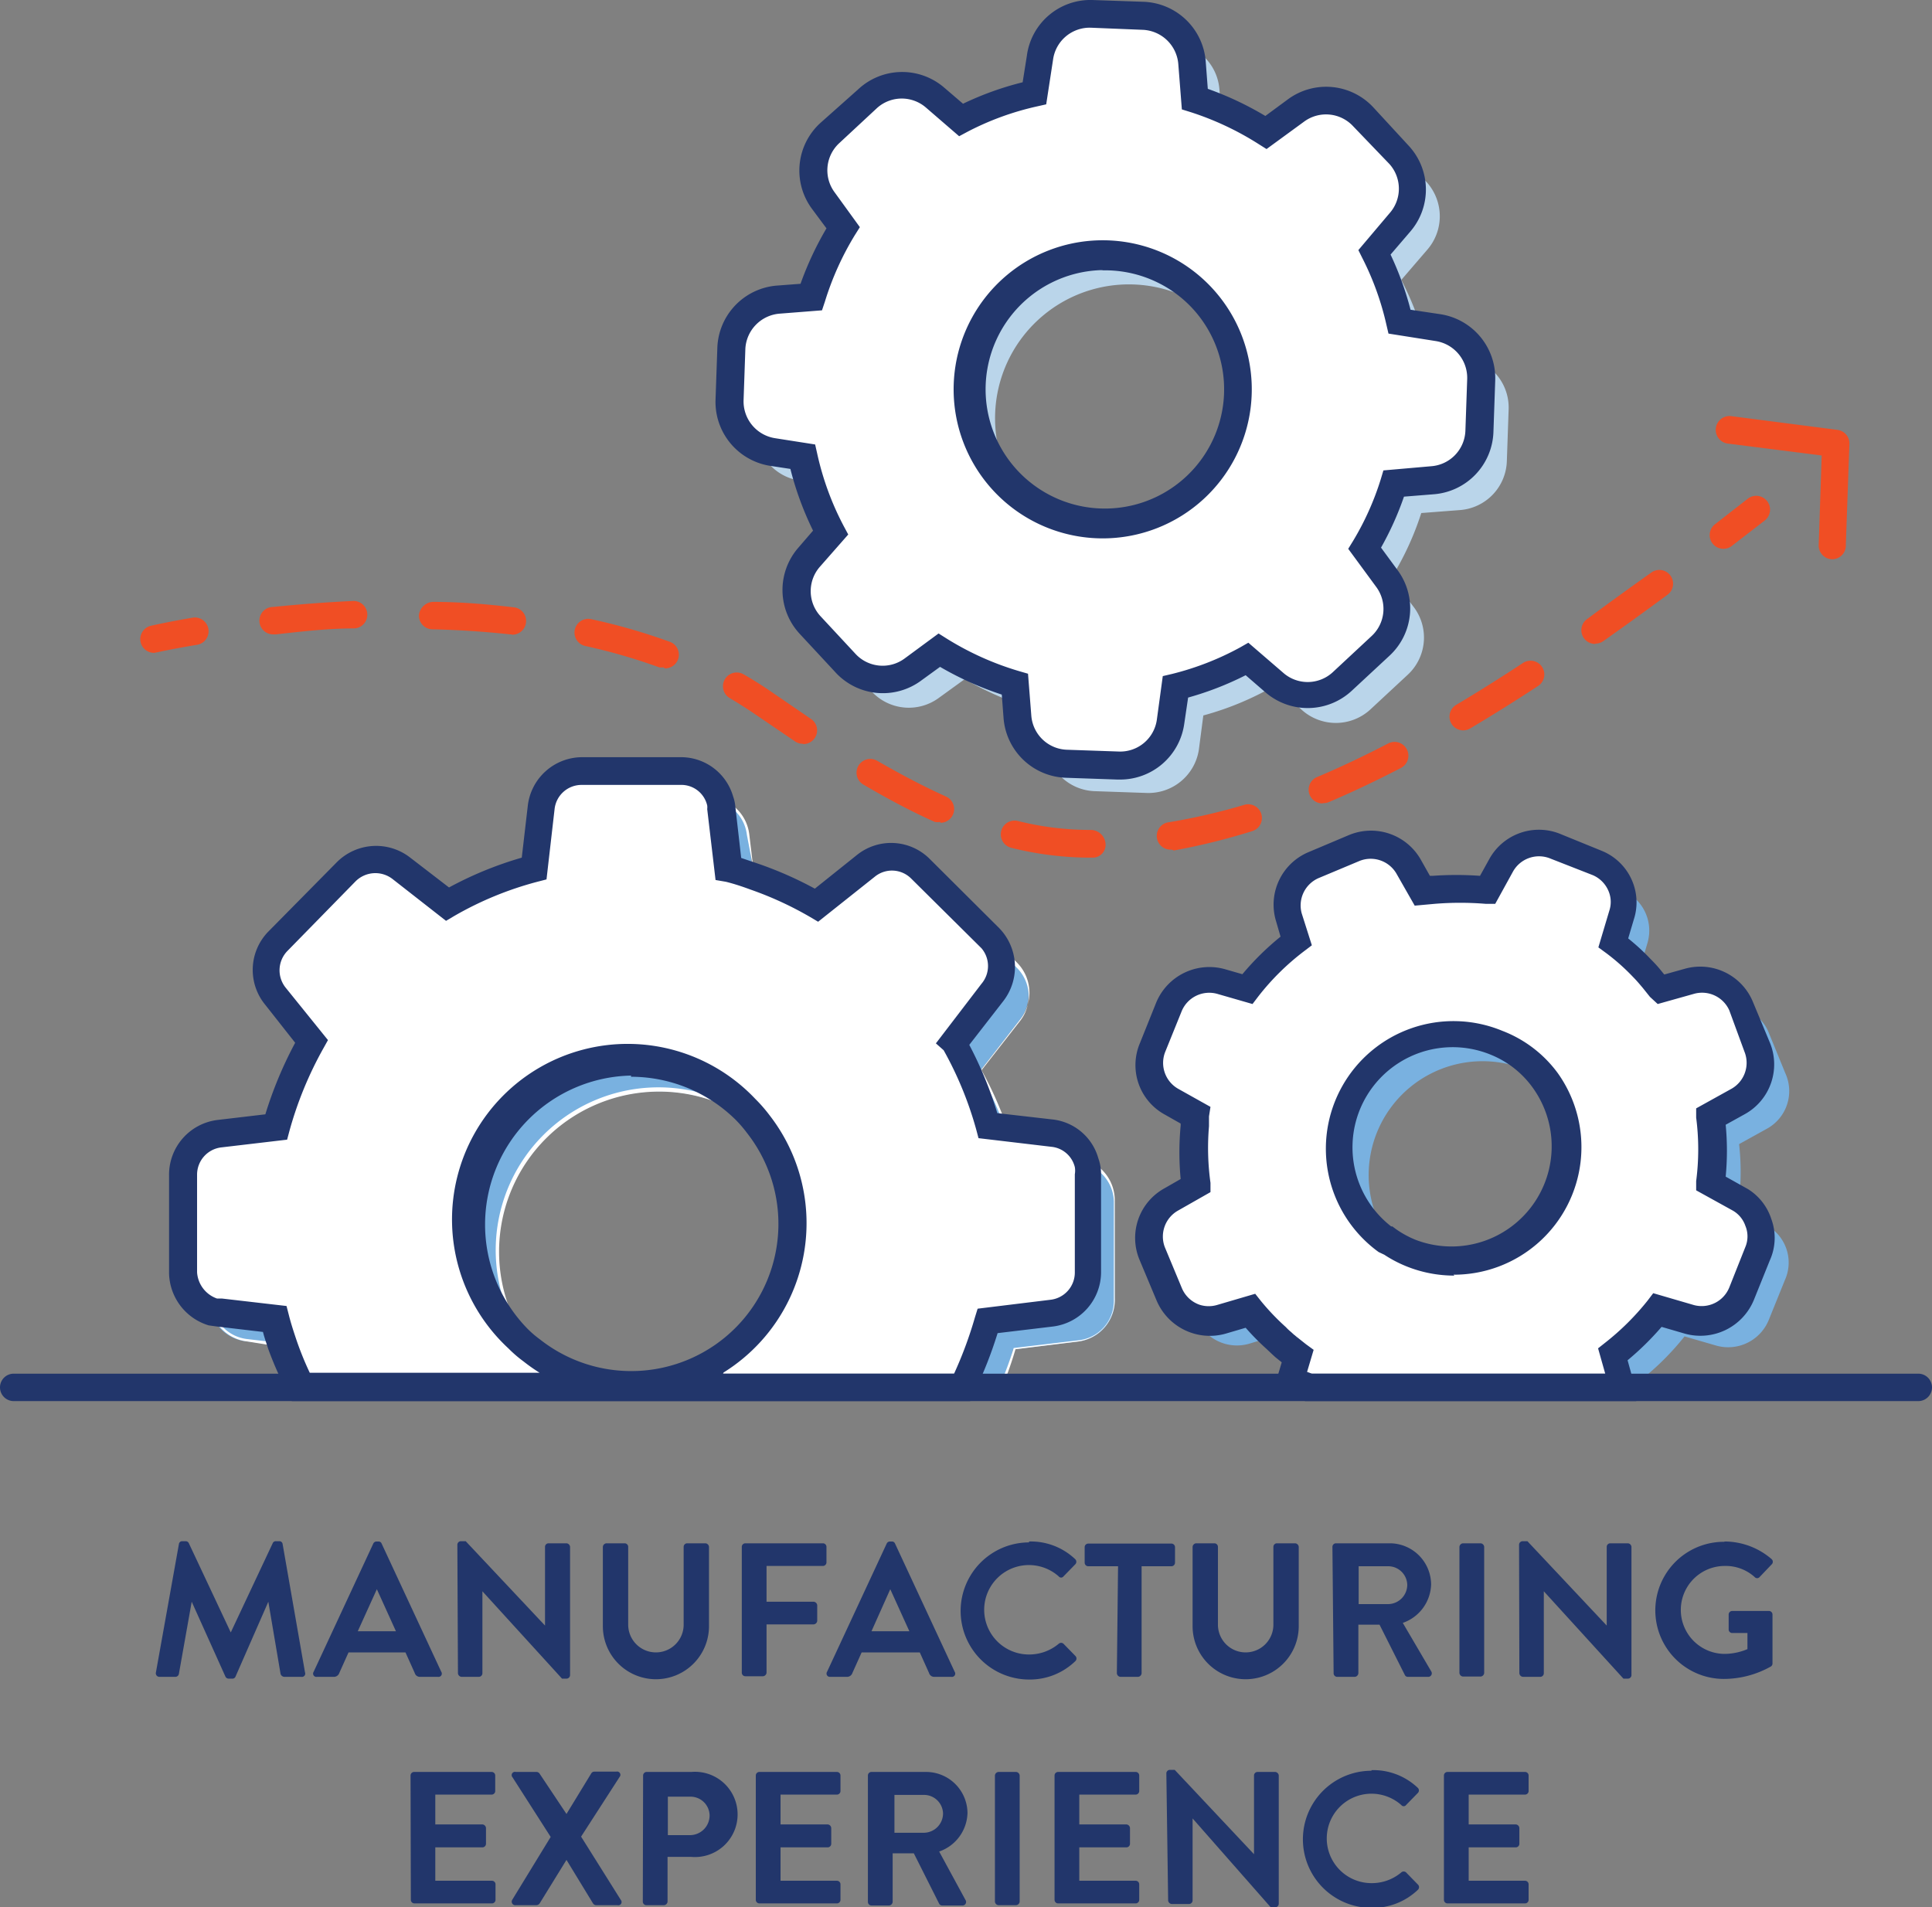 <svg xmlns="http://www.w3.org/2000/svg" viewBox="0 0 64.8 63.98"><rect x="0" y="0" width="64.8" height="63.98" fill="#808080" stroke="none"/><defs><style>.cls-1{fill:#22366b;}.cls-2{fill:#79b1e0;}.cls-3{fill:#fff;}.cls-4{fill:#bad5ea;}.cls-5{fill:#f04e24;}</style></defs><title>m-experience</title><g id="Layer_2" data-name="Layer 2"><g id="final_icons_bios"><path class="cls-1" d="M6,51.8a.11.11,0,0,1,.12-.1h.1a.12.12,0,0,1,.11.06l1.41,3h0l1.41-3a.11.11,0,0,1,.11-.06h.1a.11.11,0,0,1,.12.1l.75,4.3a.11.11,0,0,1-.12.15H9.53a.14.14,0,0,1-.12-.1L9,53.73H9L7.9,56.24a.11.11,0,0,1-.11.07H7.67a.12.12,0,0,1-.11-.07L6.43,53.73h0L6,56.15a.12.12,0,0,1-.12.1H5.35a.12.12,0,0,1-.12-.15Z"/><path class="cls-1" d="M10.52,56.08l2-4.3a.12.12,0,0,1,.11-.07h.06a.11.11,0,0,1,.11.07l2,4.3a.11.11,0,0,1-.11.17H14.1a.18.18,0,0,1-.19-.13l-.31-.69H11.69l-.31.69a.19.19,0,0,1-.19.13h-.56A.11.11,0,0,1,10.52,56.08Zm2.76-1.36-.64-1.41h0L12,54.72Z"/><path class="cls-1" d="M15.34,51.82a.12.12,0,0,1,.12-.12h.16l2.66,2.83h0V51.89a.12.12,0,0,1,.12-.12H19a.13.13,0,0,1,.12.12v4.3a.12.12,0,0,1-.12.12h-.15l-2.67-2.93h0v2.75a.12.12,0,0,1-.12.12h-.58a.13.13,0,0,1-.12-.12Z"/><path class="cls-1" d="M20.22,51.89a.13.13,0,0,1,.12-.12h.61a.12.12,0,0,1,.12.12v2.61a.93.93,0,1,0,1.86,0V51.89a.12.12,0,0,1,.12-.12h.61a.13.13,0,0,1,.12.12v2.66a1.78,1.78,0,0,1-3.56,0Z"/><path class="cls-1" d="M24.88,51.89a.12.12,0,0,1,.12-.12h2.6a.12.12,0,0,1,.12.12v.52a.12.12,0,0,1-.12.12H25.71v1.2h1.58a.13.13,0,0,1,.12.12v.52a.13.13,0,0,1-.12.12H25.71v1.62a.13.13,0,0,1-.12.12H25a.12.12,0,0,1-.12-.12Z"/><path class="cls-1" d="M27.74,56.08l2-4.3a.12.12,0,0,1,.11-.07h.06a.11.11,0,0,1,.11.07l2,4.3a.11.11,0,0,1-.11.17h-.56a.18.18,0,0,1-.19-.13l-.31-.69H28.9l-.31.69a.19.19,0,0,1-.19.13h-.56A.11.11,0,0,1,27.74,56.08Zm2.76-1.36-.64-1.41h0l-.63,1.41Z"/><path class="cls-1" d="M34.51,51.71a2.16,2.16,0,0,1,1.55.59.12.12,0,0,1,0,.18l-.39.4a.1.1,0,0,1-.16,0,1.51,1.51,0,0,0-1-.38,1.48,1.48,0,0,0,0,3,1.54,1.54,0,0,0,1-.36.12.12,0,0,1,.16,0l.4.41a.12.12,0,0,1,0,.17,2.19,2.19,0,0,1-1.55.62,2.3,2.3,0,1,1,0-4.6Z"/><path class="cls-1" d="M37.5,52.54h-1a.12.12,0,0,1-.12-.12v-.52a.12.12,0,0,1,.12-.12h2.79a.12.12,0,0,1,.12.12v.52a.12.12,0,0,1-.12.12h-1v3.59a.13.13,0,0,1-.12.12h-.59a.13.13,0,0,1-.12-.12Z"/><path class="cls-1" d="M40,51.89a.13.13,0,0,1,.12-.12h.61a.12.12,0,0,1,.12.12v2.61a.93.93,0,1,0,1.86,0V51.89a.12.12,0,0,1,.12-.12h.61a.13.13,0,0,1,.12.12v2.66a1.78,1.78,0,0,1-3.56,0Z"/><path class="cls-1" d="M44.69,51.89a.12.12,0,0,1,.12-.12h1.83A1.39,1.39,0,0,1,48,53.15a1.41,1.41,0,0,1-.95,1.29L48,56.06a.12.12,0,0,1-.11.19h-.67a.11.11,0,0,1-.1-.06l-.85-1.69h-.71v1.63a.13.13,0,0,1-.12.12h-.59a.12.12,0,0,1-.12-.12Zm1.88,1.92a.65.65,0,0,0,.63-.65.64.64,0,0,0-.63-.62h-1v1.27Z"/><path class="cls-1" d="M48.95,51.89a.13.13,0,0,1,.12-.12h.59a.13.13,0,0,1,.12.12v4.23a.13.13,0,0,1-.12.12h-.59a.13.13,0,0,1-.12-.12Z"/><path class="cls-1" d="M50.95,51.82a.12.12,0,0,1,.12-.12h.16l2.66,2.83h0V51.89a.12.12,0,0,1,.12-.12h.59a.13.13,0,0,1,.12.12v4.3a.12.12,0,0,1-.12.12h-.15l-2.67-2.93h0v2.75a.12.12,0,0,1-.12.12h-.58a.13.13,0,0,1-.12-.12Z"/><path class="cls-1" d="M57.86,51.71a2.42,2.42,0,0,1,1.56.59.12.12,0,0,1,0,.18l-.4.42a.11.11,0,0,1-.17,0,1.45,1.45,0,0,0-1-.37,1.47,1.47,0,0,0,0,2.95,2,2,0,0,0,.76-.16v-.54h-.51a.12.12,0,0,1-.12-.11v-.51a.12.12,0,0,1,.12-.12h1.23a.12.12,0,0,1,.12.12v1.64a.12.12,0,0,1-.05.1,3.23,3.23,0,0,1-1.58.42,2.3,2.3,0,0,1,0-4.6Z"/><path class="cls-1" d="M13.77,59.56a.12.12,0,0,1,.12-.12h2.6a.12.12,0,0,1,.12.12v.52a.12.12,0,0,1-.12.12H14.6v1h1.58a.13.13,0,0,1,.12.12v.53a.12.12,0,0,1-.12.12H14.6v1.12H16.5a.12.12,0,0,1,.12.12v.52a.12.12,0,0,1-.12.12h-2.6a.12.12,0,0,1-.12-.12Z"/><path class="cls-1" d="M18.47,61.62l-1.28-2a.11.11,0,0,1,.11-.18H18a.13.13,0,0,1,.1.06L19,60.85h0l.83-1.36a.12.12,0,0,1,.1-.06h.74a.11.11,0,0,1,.11.18l-1.29,2,1.33,2.12a.11.11,0,0,1-.11.18H20a.13.13,0,0,1-.11-.06L19,62.39h0l-.9,1.46a.14.14,0,0,1-.11.06h-.69a.12.12,0,0,1-.12-.18Z"/><path class="cls-1" d="M21.57,59.56a.12.12,0,0,1,.12-.12h1.5a1.43,1.43,0,1,1,0,2.85h-.8v1.5a.13.13,0,0,1-.12.12h-.59a.12.12,0,0,1-.12-.12Zm1.57,2a.66.66,0,0,0,.66-.67.64.64,0,0,0-.66-.62H22.4v1.29Z"/><path class="cls-1" d="M25.35,59.56a.12.12,0,0,1,.12-.12h2.6a.12.12,0,0,1,.12.12v.52a.12.12,0,0,1-.12.12H26.18v1h1.58a.13.13,0,0,1,.12.12v.53a.12.12,0,0,1-.12.12H26.18v1.12h1.89a.12.12,0,0,1,.12.12v.52a.12.12,0,0,1-.12.12h-2.6a.12.12,0,0,1-.12-.12Z"/><path class="cls-1" d="M29.11,59.56a.12.12,0,0,1,.12-.12h1.83a1.39,1.39,0,0,1,1.39,1.38,1.41,1.41,0,0,1-.95,1.29l.88,1.62a.12.12,0,0,1-.11.19H31.6a.11.11,0,0,1-.1-.06l-.85-1.69h-.71v1.63a.13.13,0,0,1-.12.12h-.59a.12.12,0,0,1-.12-.12ZM31,61.48a.65.65,0,0,0,.63-.65.64.64,0,0,0-.63-.62h-1v1.27Z"/><path class="cls-1" d="M33.37,59.56a.13.13,0,0,1,.12-.12h.59a.13.13,0,0,1,.12.12v4.23a.13.13,0,0,1-.12.12h-.59a.13.13,0,0,1-.12-.12Z"/><path class="cls-1" d="M35.37,59.56a.12.12,0,0,1,.12-.12h2.6a.12.12,0,0,1,.12.12v.52a.12.12,0,0,1-.12.12H36.2v1h1.58a.13.13,0,0,1,.12.12v.53a.12.12,0,0,1-.12.12H36.2v1.12h1.89a.12.12,0,0,1,.12.12v.52a.12.12,0,0,1-.12.12h-2.6a.12.12,0,0,1-.12-.12Z"/><path class="cls-1" d="M39.12,59.49a.12.12,0,0,1,.12-.12h.16l2.66,2.83h0V59.56a.12.12,0,0,1,.12-.12h.59a.13.13,0,0,1,.12.12v4.3a.12.12,0,0,1-.12.12h-.15L40,61h0v2.75a.12.12,0,0,1-.12.12h-.58a.13.13,0,0,1-.12-.12Z"/><path class="cls-1" d="M46,59.38a2.16,2.16,0,0,1,1.55.59.12.12,0,0,1,0,.18l-.39.4a.1.1,0,0,1-.16,0,1.51,1.51,0,0,0-1-.38,1.48,1.48,0,0,0,0,3,1.53,1.53,0,0,0,1-.36.12.12,0,0,1,.16,0l.4.41a.12.12,0,0,1,0,.17A2.19,2.19,0,0,1,46,64a2.3,2.3,0,1,1,0-4.6Z"/><path class="cls-1" d="M48.43,59.56a.12.12,0,0,1,.12-.12h2.6a.12.12,0,0,1,.12.12v.52a.12.12,0,0,1-.12.12H49.26v1h1.58a.13.13,0,0,1,.12.12v.53a.12.12,0,0,1-.12.12H49.26v1.12h1.89a.12.12,0,0,1,.12.12v.52a.12.12,0,0,1-.12.12h-2.6a.12.12,0,0,1-.12-.12Z"/><path class="cls-2" d="M59.26,41.11,59,41l-.67-.37c0-.13,0-.26,0-.39a8.34,8.34,0,0,0,0-1.86l.92-.51A1.44,1.44,0,0,0,59.88,36l-.56-1.37a1.38,1.38,0,0,0-.88-.8,1.43,1.43,0,0,0-.86,0l-1,.28a6.38,6.38,0,0,0-.85-.94,2.71,2.71,0,0,0-.34-.31,3.91,3.91,0,0,0-.38-.31l0-.08.25-.85a1.46,1.46,0,0,0-.84-1.75l-.11,0L53.1,29.3a1.44,1.44,0,0,0-1.83.63l-.45.82a9.57,9.57,0,0,0-2.18,0l-.46-.81c0-.06-.06-.1-.09-.15a1.49,1.49,0,0,0-.67-.5,1.43,1.43,0,0,0-1.05,0L45,29.87a1.45,1.45,0,0,0-.84,1.74l.24.85a8.75,8.75,0,0,0-1.64,1.62l-.88-.25a1.47,1.47,0,0,0-1.75.85L39.58,36a1.48,1.48,0,0,0,0,1,1.42,1.42,0,0,0,.5.67l.17.11.8.45a8.39,8.39,0,0,0,0,2.36l-.81.46a1.45,1.45,0,0,0-.64,1.81l.53,1.27,0,.1a1.47,1.47,0,0,0,1.75.85l.93-.28h0c.06.07.12.15.19.22l0,0a3.67,3.67,0,0,0,.41.44,9.16,9.16,0,0,0,1,.83l0,.14-.09.31H55.17l-.08-.31L55,46.32a9.12,9.12,0,0,0,1.5-1.49l1.07.31a1.47,1.47,0,0,0,1.75-.85l.55-1.36A1.42,1.42,0,0,0,59.26,41.11Zm-6-.23a3.83,3.83,0,0,1-5,2.06,3.71,3.71,0,0,1-1.67-1.34h0a3.82,3.82,0,0,1,4.6-5.71,3.76,3.76,0,0,1,.74.4A3.85,3.85,0,0,1,53.22,40.88Z"/><path class="cls-2" d="M37.38,40.32a1.38,1.38,0,0,0-1-1.32l-.24-.06L34,38.69c-.08-.29-.17-.57-.28-.85a12.14,12.14,0,0,0-.86-1.9l1.34-1.72a1.38,1.38,0,0,0-.11-1.83l-.92-.92-1.41-1.39A1.38,1.38,0,0,0,29.93,30l-1.65,1.31a12.35,12.35,0,0,0-2.94-1.22l-.07-.66L25.1,28a1.37,1.37,0,0,0-1-1.16,1.23,1.23,0,0,0-.42-.06H20.43A1.38,1.38,0,0,0,19.06,28l-.23,2a11.89,11.89,0,0,0-2.9,1.2l-1.54-1.21a1.4,1.4,0,0,0-1.85.11l-2.3,2.33a1.39,1.39,0,0,0-.09,1.85l1.21,1.51a12.82,12.82,0,0,0-1.18,2.88L8.27,39A1.38,1.38,0,0,0,7,40.34v3.26a1.13,1.13,0,0,0,.07.4A1.39,1.39,0,0,0,8.3,45l1.17.14.67.07a11,11,0,0,0,.44,1.35h8.54a5.51,5.51,0,0,1-.85-.68,4.78,4.78,0,0,1-.45-.52,5.42,5.42,0,0,1,7.59-7.62,5.19,5.19,0,0,1,.49.43,5.42,5.42,0,0,1,0,7.66,4.94,4.94,0,0,1-.92.74h8.55a12.78,12.78,0,0,0,.45-1.3L36.17,45a1.38,1.38,0,0,0,1.22-1.39Z"/><path class="cls-3" d="M33.6,46.58H24.86L25,46.5a4.85,4.85,0,0,0,.91-.73,5.38,5.38,0,0,0,0-7.59,5.17,5.17,0,0,0-.49-.42,5.37,5.37,0,0,0-7.53,7.55,4.73,4.73,0,0,0,.45.51,5.48,5.48,0,0,0,.84.68l.13.08H10.55v0a11,11,0,0,1-.44-1.32l-.63-.07L8.3,45a1.43,1.43,0,0,1-1.21-1A1.15,1.15,0,0,1,7,43.61V40.34a1.42,1.42,0,0,1,1.26-1.43l1.87-.22a12.89,12.89,0,0,1,1.16-2.83l-1.19-1.48a1.44,1.44,0,0,1,.1-1.91l2.3-2.33A1.44,1.44,0,0,1,14.41,30l1.52,1.19A11.84,11.84,0,0,1,18.79,30L19,28a1.42,1.42,0,0,1,1.41-1.28H23.7a1.26,1.26,0,0,1,.43.07,1.43,1.43,0,0,1,1,1.19l.24,2a12.47,12.47,0,0,1,2.89,1.2l1.62-1.29a1.42,1.42,0,0,1,1.9.09l1.41,1.39.92.92a1.44,1.44,0,0,1,.12,1.89l-1.32,1.7a12.27,12.27,0,0,1,.85,1.89c.11.27.19.55.27.82l2.11.25.25.06a1.43,1.43,0,0,1,1,1.37h0v3.27A1.42,1.42,0,0,1,36.17,45l-2.11.26a12.63,12.63,0,0,1-.45,1.28Zm-8.43-.09h8.36A12.71,12.71,0,0,0,34,45.22v0l2.18-.26a1.33,1.33,0,0,0,1.18-1.34V40.32a1.34,1.34,0,0,0-1-1.28L36.13,39,34,38.73v0c-.08-.28-.16-.57-.28-.85a12.09,12.09,0,0,0-.86-1.9l0,0,1.36-1.74a1.34,1.34,0,0,0-.11-1.77l-.92-.92-1.41-1.39A1.33,1.33,0,0,0,30,30l-1.67,1.33,0,0a12.36,12.36,0,0,0-2.93-1.22h0l-.08-.69L25.05,28a1.33,1.33,0,0,0-.95-1.12,1.19,1.19,0,0,0-.4-.06H20.43A1.33,1.33,0,0,0,19.11,28l-.23,2.07h0A11.76,11.76,0,0,0,16,31.31l0,0,0,0L14.36,30.1a1.35,1.35,0,0,0-1.79.11l-2.3,2.33a1.35,1.35,0,0,0-.09,1.79l1.23,1.53,0,0a12.79,12.79,0,0,0-1.18,2.86v0L8.27,39a1.33,1.33,0,0,0-1.18,1.34v3.26a1.07,1.07,0,0,0,.07.38,1.34,1.34,0,0,0,1.14.94l1.87.22v0a10.94,10.94,0,0,0,.43,1.32H19a5.3,5.3,0,0,1-.73-.61,4.72,4.72,0,0,1-.46-.52,5.46,5.46,0,0,1,7.66-7.68,5.35,5.35,0,0,1,.49.43,5.47,5.47,0,0,1,0,7.72A4.91,4.91,0,0,1,25.17,46.49Z"/><path class="cls-4" d="M43.67,23.82a1.71,1.71,0,0,0,2.27,0l1.27-1.18a1.7,1.7,0,0,0,.22-2.26l-.76-1a9.86,9.86,0,0,0,1-2.17l1.3-.1a1.7,1.7,0,0,0,1.57-1.64l.06-1.73a1.7,1.7,0,0,0-1.45-1.75l-1.27-.2A10,10,0,0,0,47,9.39l.86-1a1.71,1.71,0,0,0,0-2.27L46.66,4.85a1.7,1.7,0,0,0-2.26-.22l-1,.74A10.27,10.27,0,0,0,41,4.25L40.9,3a1.7,1.7,0,0,0-1.64-1.57l-1.73-.06a1.71,1.71,0,0,0-1.75,1.45L35.6,4a9.91,9.91,0,0,0-2.45.89l-.86-.74a1.71,1.71,0,0,0-2.27,0L28.75,5.4a1.7,1.7,0,0,0-.22,2.26l.66.9a10.28,10.28,0,0,0-1.09,2.32L27,11a1.7,1.7,0,0,0-1.57,1.64l-.06,1.73a1.7,1.7,0,0,0,1.45,1.75l1,.16a10,10,0,0,0,.93,2.55l-.7.82a1.71,1.71,0,0,0,0,2.27l1.18,1.27a1.7,1.7,0,0,0,2.26.22l.87-.63A10.31,10.31,0,0,0,35,23.87l.08,1.1a1.7,1.7,0,0,0,1.64,1.57l1.74.06a1.71,1.71,0,0,0,1.75-1.45L40.36,24A10,10,0,0,0,42.76,23Zm-9.1-6.74a4.49,4.49,0,1,1,6.35.24,4.5,4.5,0,0,1-6.35-.24Zm0,0"/><path class="cls-3" d="M36.45,39.39a1.17,1.17,0,0,0-.07-.4,1.35,1.35,0,0,0-1.16-1l-1.49-.18-.65-.07A12.55,12.55,0,0,0,31.94,35l1.34-1.72a1.39,1.39,0,0,0-.07-1.79l0,0-1.41-1.39-.92-.92A1.38,1.38,0,0,0,29,29.06l-1.65,1.31a12.11,12.11,0,0,0-2.09-1c-.28-.1-.56-.19-.85-.27l-.24-2.06a.94.94,0,0,0-.06-.23,1.37,1.37,0,0,0-1.34-1H19.51a1.38,1.38,0,0,0-1.37,1.24l-.23,2a11.89,11.89,0,0,0-2.9,1.2l-1.54-1.21a1.4,1.4,0,0,0-1.85.11l-2.3,2.33a1.39,1.39,0,0,0-.09,1.85l1.21,1.51a12.82,12.82,0,0,0-1.18,2.88L7.34,38a1.38,1.38,0,0,0-1.22,1.39v3.26a1.41,1.41,0,0,0,1,1.32l.25,0,1.84.21c.07.29.17.57.26.85a11.33,11.33,0,0,0,.6,1.42H32.25a13.83,13.83,0,0,0,.85-2.23l2.14-.26a1.38,1.38,0,0,0,1.22-1.39ZM25,44.87a5.41,5.41,0,0,1-7.18.46,3.91,3.91,0,0,1-.47-.41A5.42,5.42,0,1,1,25,37.22a4.42,4.42,0,0,1,.43.5A5.41,5.41,0,0,1,25,44.87Z"/><path class="cls-1" d="M32.54,47H9.79l-.13-.26A11.62,11.62,0,0,1,9,45.26c-.06-.19-.13-.38-.18-.58l-1.53-.18L7,44.46A1.87,1.87,0,0,1,5.67,42.7V39.42a1.85,1.85,0,0,1,1.62-1.85l1.61-.19a13.31,13.31,0,0,1,1-2.4l-1-1.27A1.84,1.84,0,0,1,9,31.25l2.3-2.33a1.86,1.86,0,0,1,2.46-.15l1.3,1a12.24,12.24,0,0,1,2.44-1l.2-1.72a1.84,1.84,0,0,1,1.83-1.65h3.27a1.82,1.82,0,0,1,1.79,1.32,1.3,1.3,0,0,1,.07.31l.2,1.75.59.2a12.46,12.46,0,0,1,1.88.83l1.4-1.12a1.83,1.83,0,0,1,2.45.12l2.33,2.32a1.87,1.87,0,0,1,.15,2.44l-1.15,1.48a13,13,0,0,1,.94,2.29l1.83.21a1.8,1.8,0,0,1,1.56,1.31,1.53,1.53,0,0,1,.09.52v3.27a1.84,1.84,0,0,1-1.63,1.85l-1.84.22a14,14,0,0,1-.79,2Zm-8.29-.92H32a13.46,13.46,0,0,0,.7-1.89l.09-.29,2.45-.3a.92.92,0,0,0,.81-.92V39.39a.7.7,0,0,0,0-.24.9.9,0,0,0-.78-.68l-2.45-.29-.08-.3a12,12,0,0,0-1.09-2.65L31.39,35l1.53-2a.92.92,0,0,0,0-1.19l-2.36-2.34a.91.91,0,0,0-1.22-.06l-1.9,1.51-.27-.16a11.54,11.54,0,0,0-2-.92c-.27-.1-.54-.19-.82-.26L24,29.52l-.28-2.38a.47.47,0,0,0,0-.12.89.89,0,0,0-.9-.69H19.51a.91.91,0,0,0-.91.82l-.27,2.35-.31.08a11.33,11.33,0,0,0-2.79,1.15l-.27.16-1.79-1.4a.94.94,0,0,0-1.24.07L9.64,31.9a.93.93,0,0,0-.06,1.23L11,34.89l-.15.27a12.38,12.38,0,0,0-1.14,2.77l-.08.3-2.21.26a.92.92,0,0,0-.81.92v3.27a1,1,0,0,0,.67.88l.17,0,2.16.25.08.31c.07.28.16.55.25.82a10.46,10.46,0,0,0,.45,1.11h7.71a5.94,5.94,0,0,1-.54-.38,4.28,4.28,0,0,1-.51-.44,5.89,5.89,0,1,1,8.28-8.37,5,5,0,0,1,.48.55,5.9,5.9,0,0,1-1.54,8.63Zm-3.08-10a5,5,0,0,0-3.48,8.49,3.43,3.43,0,0,0,.42.36,4.94,4.94,0,0,0,6.58-.41h0A4.94,4.94,0,0,0,25.05,38a4.09,4.09,0,0,0-.4-.46A5,5,0,0,0,21.16,36.12Z"/><path class="cls-3" d="M59,41a1.4,1.4,0,0,0-.63-.76l0,0-.93-.52a8.7,8.7,0,0,0,0-2.25l.92-.51A1.44,1.44,0,0,0,59,35.09l-.52-1.25,0-.12a1.46,1.46,0,0,0-1.74-.83l-.91.26-.07,0-.27-.33c-.11-.13-.22-.26-.35-.39a7.55,7.55,0,0,0-1-.84l.28-.93a1.39,1.39,0,0,0,0-.87,1.42,1.42,0,0,0-.81-.88l-1.36-.55a1.44,1.44,0,0,0-1.83.63l-.45.82a10.84,10.84,0,0,0-1.81,0l-.37,0-.31-.54L47.25,29a1.46,1.46,0,0,0-1.82-.63l-1.36.57a1.45,1.45,0,0,0-.84,1.74l.24.85a8.75,8.75,0,0,0-1.64,1.62L41,32.9a1.47,1.47,0,0,0-1.75.85l-.55,1.37a1.44,1.44,0,0,0,.64,1.81l.26.15.55.31c0,.12,0,.24,0,.36a9,9,0,0,0,.06,2l-.81.46A1.45,1.45,0,0,0,38.65,42l.57,1.37a1.43,1.43,0,0,0,.88.82,1.46,1.46,0,0,0,.87,0l1-.29a8.52,8.52,0,0,0,.89.93,2.41,2.41,0,0,0,.23.21l0,0,.43.35,0,.09-.23.8.64.18H54.42a.27.27,0,0,0,0-.09l-.3-1.05a9.12,9.12,0,0,0,1.5-1.49l1.07.31a1.47,1.47,0,0,0,1.75-.85L59,42A1.37,1.37,0,0,0,59,41Zm-12.46.63A3.82,3.82,0,0,1,50.21,35a3.7,3.7,0,0,1,1.66,1.32A3.82,3.82,0,0,1,47.3,42a3.7,3.7,0,0,1-.75-.42Z"/><path class="cls-1" d="M54.88,47l-11.1,0-1.09-.3.3-1-.21-.17-.11-.1-.19-.18a8.26,8.26,0,0,1-.7-.71l-.68.2a1.94,1.94,0,0,1-2.31-1.12l-.57-1.36a1.9,1.9,0,0,1,.84-2.4l.54-.31a9.42,9.42,0,0,1,0-1.79v-.07l-.53-.3a1.89,1.89,0,0,1-.84-2.39l.55-1.37a1.93,1.93,0,0,1,2.3-1.12l.59.17a9.29,9.29,0,0,1,1.28-1.26l-.16-.55a1.91,1.91,0,0,1,1.11-2.29l1.35-.57a1.92,1.92,0,0,1,2.4.82l.31.55h.09a11.13,11.13,0,0,1,1.59,0l.31-.56a1.9,1.9,0,0,1,2.42-.83l1.35.55a1.87,1.87,0,0,1,1.08,1.16,1.85,1.85,0,0,1,0,1.14l-.19.64a7.45,7.45,0,0,1,.76.7c.13.13.25.26.36.4l.09.11.68-.19a1.91,1.91,0,0,1,2.29,1.1l.57,1.37a1.91,1.91,0,0,1-.83,2.4l-.65.36a9.14,9.14,0,0,1,0,1.74l.75.42a1.85,1.85,0,0,1,.78,1,1.83,1.83,0,0,1-.05,1.39l-.54,1.34a1.94,1.94,0,0,1-2.3,1.12l-.79-.23a9.52,9.52,0,0,1-1.14,1.12l.21.76a.49.49,0,0,1,0,.22ZM44,46.08h9.84l-.24-.85.24-.19a8.6,8.6,0,0,0,1.42-1.41l.19-.25,1.37.4A1,1,0,0,0,58,43.19l.54-1.36a.92.92,0,0,0,0-.71h0a.94.94,0,0,0-.42-.51l-1.23-.68,0-.31a8.24,8.24,0,0,0,0-2.13l0-.31,1.19-.66a1,1,0,0,0,.43-1.24L58,33.89a1,1,0,0,0-1.19-.55l-1.21.34-.26-.24-.24-.3c-.11-.13-.21-.25-.33-.37a7.12,7.12,0,0,0-.9-.8l-.26-.19.37-1.24a.93.93,0,0,0,0-.57,1,1,0,0,0-.55-.61L52,28.8a1,1,0,0,0-1.25.43l-.6,1.09-.31,0a10.5,10.5,0,0,0-1.73,0l-.66.06-.61-1.07a1,1,0,0,0-1.24-.43l-1.36.57a1,1,0,0,0-.58,1.19L44,31.71l-.25.19a8.31,8.31,0,0,0-1.55,1.53l-.19.25-1.18-.34a1,1,0,0,0-1.2.59l-.55,1.36a1,1,0,0,0,.43,1.23l1.09.61-.05.32c0,.11,0,.22,0,.33a8.56,8.56,0,0,0,.05,1.9l0,.31-1.09.62a1,1,0,0,0-.44,1.23l.57,1.37a1,1,0,0,0,.6.56,1,1,0,0,0,.6,0l1.26-.37.19.24a7.91,7.91,0,0,0,.84.88,1.57,1.57,0,0,0,.17.16l.11.1.39.31.26.19-.22.74Zm-.57-1.29.08.11A.41.41,0,0,0,43.4,44.78Zm5.35-2a4.28,4.28,0,0,1-1.63-.32,4.18,4.18,0,0,1-.72-.38h0L46.24,42a4.28,4.28,0,0,1,4.15-7.42A4.14,4.14,0,0,1,52.25,36a4.28,4.28,0,0,1-3.5,6.76ZM46.7,41.14h0l.12.09a3.25,3.25,0,0,0,.66.36,3.36,3.36,0,0,0,4-5A3.22,3.22,0,0,0,50,35.38a3.36,3.36,0,0,0-3.34,5.76Zm-.16.45h0Z"/><path class="cls-3" d="M42.75,22.9a1.71,1.71,0,0,0,2.27,0l1.27-1.18a1.7,1.7,0,0,0,.22-2.26l-.76-1a9.86,9.86,0,0,0,1-2.17l1.3-.1a1.7,1.7,0,0,0,1.57-1.64l.06-1.73A1.7,1.7,0,0,0,48.21,11l-1.27-.2a10,10,0,0,0-.84-2.33l.86-1a1.71,1.71,0,0,0,0-2.27L45.73,3.93a1.7,1.7,0,0,0-2.26-.22l-1,.74a10.27,10.27,0,0,0-2.39-1.12L40,2.1A1.7,1.7,0,0,0,38.34.53L36.61.47a1.71,1.71,0,0,0-1.75,1.45L34.68,3.1A9.91,9.91,0,0,0,32.23,4l-.86-.74a1.71,1.71,0,0,0-2.27,0L27.82,4.47a1.7,1.7,0,0,0-.22,2.26l.66.9A10.28,10.28,0,0,0,27.18,10L26.09,10a1.7,1.7,0,0,0-1.57,1.64l-.06,1.73a1.7,1.7,0,0,0,1.45,1.75l1,.16a10,10,0,0,0,.93,2.55l-.7.82a1.71,1.71,0,0,0,0,2.27l1.18,1.27a1.7,1.7,0,0,0,2.26.22l.87-.63A10.31,10.31,0,0,0,34,22.95l.08,1.1a1.7,1.7,0,0,0,1.64,1.57l1.74.06a1.71,1.71,0,0,0,1.75-1.45l.18-1.18a10,10,0,0,0,2.41-.94Zm-9.1-6.74A4.49,4.49,0,1,1,40,16.4a4.5,4.5,0,0,1-6.35-.24Zm0,0"/><path class="cls-1" d="M37.56,26.15h-.08l-1.74-.06a2.17,2.17,0,0,1-2.08-2l-.06-.79a10.78,10.78,0,0,1-2.07-.93l-.62.45A2.16,2.16,0,0,1,28,22.53l-1.17-1.26a2.16,2.16,0,0,1-.06-2.89l.5-.58a10.56,10.56,0,0,1-.76-2.07l-.72-.11A2.17,2.17,0,0,1,24,13.39l.06-1.73a2.17,2.17,0,0,1,2-2.08l.79-.06a10.81,10.81,0,0,1,.87-1.86L27.23,7a2.16,2.16,0,0,1,.28-2.87L28.78,3a2.16,2.16,0,0,1,2.89-.06l.63.54a10.41,10.41,0,0,1,2-.72l.14-.88A2.15,2.15,0,0,1,36.63,0l1.73.06a2.17,2.17,0,0,1,2.08,2l.07.92a10.78,10.78,0,0,1,1.93.91l.76-.56a2.16,2.16,0,0,1,2.87.28l1.17,1.27a2.16,2.16,0,0,1,.06,2.89l-.66.77a10.5,10.5,0,0,1,.67,1.85l1,.15a2.17,2.17,0,0,1,1.84,2.23l-.06,1.73a2.17,2.17,0,0,1-2,2.08l-1,.08a10.32,10.32,0,0,1-.77,1.71l.58.79A2.16,2.16,0,0,1,46.6,22l-1.26,1.17a2.17,2.17,0,0,1-2.89.06l-.67-.58a10.48,10.48,0,0,1-1.93.75l-.13.88A2.17,2.17,0,0,1,37.56,26.15Zm-6.08-4.9.27.17a9.86,9.86,0,0,0,2.42,1.09l.31.09L34.59,24a1.24,1.24,0,0,0,1.19,1.15l1.74.06a1.24,1.24,0,0,0,1.28-1.06L39,22.68l.3-.07a9.55,9.55,0,0,0,2.29-.89l.28-.16,1.16,1a1.24,1.24,0,0,0,1.66,0L46,21.34a1.24,1.24,0,0,0,.16-1.65l-.94-1.28.16-.26a9.41,9.41,0,0,0,.93-2.07l.09-.3L48,15.64a1.24,1.24,0,0,0,1.15-1.19l.06-1.73a1.25,1.25,0,0,0-1.06-1.28l-1.58-.25-.07-.3a9.54,9.54,0,0,0-.8-2.22l-.14-.28L46.6,7.16a1.24,1.24,0,0,0,0-1.66L45.39,4.24a1.24,1.24,0,0,0-1.65-.16L42.48,5l-.27-.17a9.88,9.88,0,0,0-2.28-1.07l-.29-.09-.12-1.53A1.25,1.25,0,0,0,38.32,1L36.6.93A1.24,1.24,0,0,0,35.32,2l-.23,1.5-.31.07a9.49,9.49,0,0,0-2.33.85l-.28.15-1.1-.95a1.24,1.24,0,0,0-1.65,0L28.14,4.81A1.24,1.24,0,0,0,28,6.46l.84,1.16-.17.27a9.79,9.79,0,0,0-1,2.22l-.1.3-1.4.11A1.25,1.25,0,0,0,25,11.69l-.06,1.73A1.25,1.25,0,0,0,26,14.7l1.34.21.07.31a9.61,9.61,0,0,0,.89,2.43l.15.28L27.51,19a1.24,1.24,0,0,0,0,1.66l1.18,1.27a1.24,1.24,0,0,0,1.65.16ZM37,18.06a5,5,0,1,1,3.37-1.32A5,5,0,0,1,37,18.06Zm0-9a4,4,0,1,0,3,1.29A4,4,0,0,0,36.94,9.07Z"/><path class="cls-1" d="M64.34,47H.46a.46.46,0,1,1,0-.92H64.34a.46.46,0,1,1,0,.92Z"/><path class="cls-5" d="M5.17,21.9a.46.46,0,0,1-.1-.91s.51-.12,1.39-.27a.46.46,0,0,1,.15.91c-.84.14-1.33.25-1.33.25Z"/><path class="cls-5" d="M36.66,28.77a11,11,0,0,1-2.74-.33.46.46,0,0,1,.22-.9,10,10,0,0,0,2.44.3.5.5,0,0,1,.5.46.43.43,0,0,1-.42.47Zm2.64-.27a.46.46,0,0,1-.08-.92A21.11,21.11,0,0,0,41.73,27a.46.46,0,1,1,.27.88,22,22,0,0,1-2.63.65Zm-7.76-.93a.46.46,0,0,1-.19,0c-.74-.33-1.52-.74-2.39-1.25a.46.46,0,0,1,.46-.8c.85.49,1.6.88,2.31,1.2a.46.46,0,0,1-.19.88Zm12.83-.62a.46.46,0,0,1-.18-.89c.76-.32,1.56-.7,2.37-1.12a.46.46,0,1,1,.43.82c-.83.43-1.65.82-2.43,1.15A.46.46,0,0,1,44.36,26.94Zm-17.44-2a.46.46,0,0,1-.25-.07l-1.47-1q-.36-.24-.73-.46a.46.46,0,1,1,.46-.8q.4.23.79.49l1.46,1a.46.46,0,0,1-.25.85Zm22.16-.45a.46.46,0,0,1-.24-.86q1.09-.65,2.23-1.4a.46.46,0,0,1,.51.77q-1.16.76-2.27,1.42A.46.46,0,0,1,49.07,24.5ZM22.28,22.39l-.16,0a19.44,19.44,0,0,0-2.49-.72.46.46,0,1,1,.2-.9,20.22,20.22,0,0,1,2.61.75.46.46,0,0,1-.16.9Zm31.23-.79a.46.46,0,0,1-.27-.84q1-.74,2.14-1.55a.46.46,0,1,1,.55.74q-1.11.82-2.16,1.56A.46.46,0,0,1,53.51,21.59ZM9.16,21.28a.46.46,0,0,1,0-.92c.9-.09,1.8-.16,2.68-.2a.46.46,0,0,1,.48.44.46.46,0,0,1-.44.48c-.86,0-1.74.1-2.62.2Zm8,0h-.05c-.84-.09-1.71-.15-2.61-.17a.46.46,0,0,1-.45-.47.5.5,0,0,1,.47-.45c.92,0,1.83.08,2.69.18a.46.46,0,0,1-.05.92Z"/><path class="cls-5" d="M57.81,18.41a.46.46,0,0,1-.28-.83l1.09-.85a.46.46,0,1,1,.57.73l-1.1.85A.46.46,0,0,1,57.81,18.41Z"/><path class="cls-5" d="M61.45,18.76h0a.46.46,0,0,1-.45-.48l.1-3-3.15-.4a.46.46,0,0,1,.12-.92l3.56.46a.46.46,0,0,1,.4.47l-.12,3.38A.46.46,0,0,1,61.45,18.76Z"/></g></g></svg>